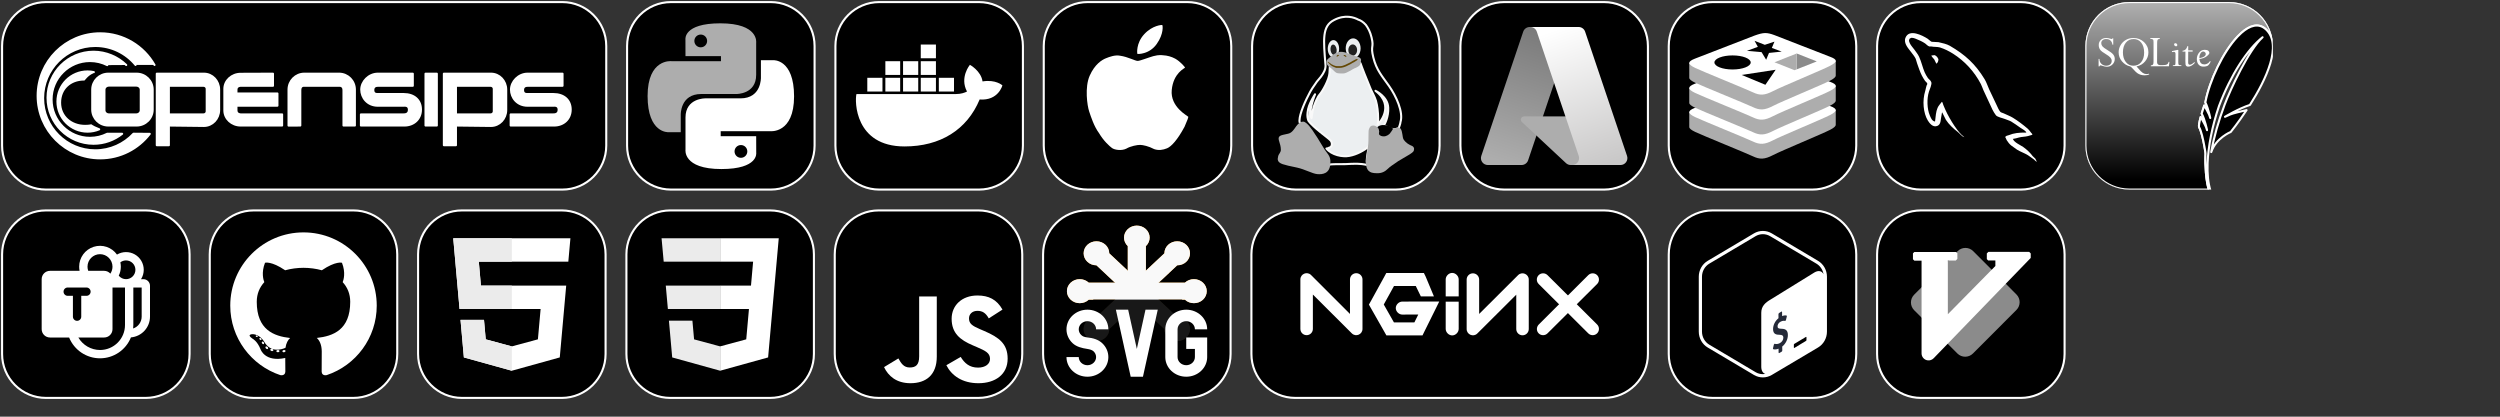 <?xml version="1.0" encoding="UTF-8" standalone="no"?>
<!DOCTYPE svg PUBLIC "-//W3C//DTD SVG 1.1//EN" "http://www.w3.org/Graphics/SVG/1.1/DTD/svg11.dtd">
<!-- Created with Vectornator (http://vectornator.io/) -->
<svg height="100%" stroke-miterlimit="10" style="fill-rule:nonzero;clip-rule:evenodd;stroke-linecap:round;stroke-linejoin:round;" version="1.1" viewBox="0 0 600 100" width="100%" xml:space="preserve" xmlns="http://www.w3.org/2000/svg" xmlns:vectornator="http://vectornator.io" xmlns:xlink="http://www.w3.org/1999/xlink">
<rect x="0" y="0" width="600" height="100" fill="#333333" stroke="none"/>
<defs>
<clipPath id="TextBounds">
<rect height="17.146" width="114.748" x="913.36" y="600.656"/>
</clipPath>
<linearGradient gradientTransform="matrix(0.176 0 0 0.176 350.5 0.5)" gradientUnits="userSpaceOnUse" id="LinearGradient" x1="59.389" x2="119.308" y1="218.95" y2="38.679">
<stop offset="0" stop-color="#adadad"/>
<stop offset="1" stop-color="#797979"/>
</linearGradient>
<linearGradient gradientTransform="matrix(1 0 0 1 350.5 0.5)" gradientUnits="userSpaceOnUse" id="LinearGradient_2" x1="34.76" x2="23.413" y1="38.985" y2="6.392">
<stop offset="0" stop-color="#c9c8c8"/>
<stop offset="1" stop-color="#ffffff"/>
</linearGradient>
<linearGradient gradientTransform="matrix(0.176 0 0 0.176 500.5 0.5)" gradientUnits="userSpaceOnUse" id="LinearGradient_3" x1="147.614" x2="147.614" y1="5.239" y2="241.763">
<stop offset="0" stop-color="#adadad"/>
<stop offset="1" stop-color="#000000"/>
</linearGradient>
<path d="M260.886 50.5L284.792 50.5C290.617 50.5 295.339 55.222 295.339 61.047L295.339 84.953C295.339 90.778 290.617 95.5 284.792 95.5L260.886 95.5C255.061 95.5 250.339 90.778 250.339 84.953L250.339 61.047C250.339 55.222 255.061 50.5 260.886 50.5Z" id="Fill"/>
</defs>
<clipPath id="ArtboardFrame">
<rect height="100" width="600" x="0" y="0"/>
</clipPath>
<g clip-path="url(#ArtboardFrame)" id="Layer-1" vectornator:layerName="Layer 1">
<g fill="#000000" opacity="1" stroke="none">
<path clip-path="url(#TextBounds)" d="M918.764 614.592C921.42 614.592 922.684 613.296 922.684 611.216C922.684 609.264 921.644 608.544 919.916 608.048L918.892 607.728C917.804 607.424 917.484 607.056 917.484 606.192C917.484 605.312 918.124 604.832 919.276 604.832C920.492 604.832 921.388 605.088 922.076 605.376L922.076 603.84C921.468 603.52 920.684 603.248 919.244 603.248C916.764 603.248 915.564 604.512 915.564 606.368C915.564 608.224 916.508 609.056 918.06 609.488L919.1 609.776C920.3 610.144 920.7 610.496 920.7 611.408C920.7 612.4 920.076 613.008 918.604 613.008C917.404 613.008 916.364 612.72 915.484 612.336L915.484 613.888C916.236 614.288 917.324 614.592 918.764 614.592Z"/>
<path clip-path="url(#TextBounds)" d="M929.052 614.576C930.364 614.576 931.372 614.304 932.124 613.904L932.124 612.384C931.468 612.656 930.668 612.976 929.42 612.976C927.116 612.976 926.236 611.552 926.236 609.04L926.236 608.48C926.236 605.872 927.5 604.848 929.404 604.848C930.412 604.848 931.164 605.024 932.012 605.36L932.012 603.824C931.34 603.456 930.476 603.248 929.26 603.248C926.412 603.248 924.108 604.736 924.108 608.688L924.108 609.088C924.108 612.784 925.996 614.576 929.052 614.576Z"/>
<path clip-path="url(#TextBounds)" d="M934.044 614.4L936.012 614.4L936.012 609.968L937.692 609.968L940.14 614.4L942.284 614.4L939.564 609.552L939.564 609.472C940.796 608.992 941.548 608.176 941.548 606.64C941.548 604.496 940.252 603.424 937.724 603.424L934.044 603.424L934.044 614.4ZM936.012 608.608L936.012 604.944L937.5 604.944C938.908 604.944 939.516 605.456 939.516 606.704C939.516 607.984 938.94 608.608 937.516 608.608L936.012 608.608Z"/>
<path clip-path="url(#TextBounds)" d="M948.316 614.576C951.292 614.576 953.34 612.64 953.34 609.088L953.34 608.736C953.34 605.072 951.34 603.248 948.412 603.248C945.42 603.248 943.388 605.2 943.388 608.736L943.388 609.088C943.388 612.72 945.356 614.576 948.316 614.576ZM948.38 613.056C946.284 613.056 945.484 611.552 945.484 609.072L945.484 608.512C945.484 606.288 946.412 604.784 948.316 604.784C950.444 604.8 951.244 606.288 951.244 608.752L951.244 609.296C951.244 611.536 950.3 613.056 948.38 613.056Z"/>
<path clip-path="url(#TextBounds)" d="M955.372 614.4L961.98 614.4L961.98 612.848L957.34 612.848L957.34 603.424L955.372 603.424L955.372 614.4Z"/>
<path clip-path="url(#TextBounds)" d="M963.804 614.4L970.412 614.4L970.412 612.848L965.772 612.848L965.772 603.424L963.804 603.424L963.804 614.4Z"/>
<path clip-path="url(#TextBounds)" d="M976.444 614.4L983.052 614.4L983.052 612.848L978.412 612.848L978.412 603.424L976.444 603.424L976.444 614.4Z"/>
<path clip-path="url(#TextBounds)" d="M984.876 614.4L991.82 614.4L991.82 612.848L986.844 612.848L986.844 609.52L990.636 609.52L990.636 607.984L986.844 607.984L986.844 604.976L991.724 604.976L991.724 603.424L984.876 603.424L984.876 614.4Z"/>
<path clip-path="url(#TextBounds)" d="M994.06 614.4L996.028 614.4L996.028 609.776L999.74 609.776L999.74 608.256L996.028 608.256L996.028 604.976L1000.8 604.976L1000.8 603.424L994.06 603.424L994.06 614.4Z"/>
<path clip-path="url(#TextBounds)" d="M1005.04 614.4L1007 614.4L1007 604.976L1010.12 604.976L1010.12 603.424L1001.88 603.424L1001.88 604.976L1005.04 604.976L1005.04 614.4Z"/>
</g>
<g opacity="1">
<path d="M361.047 0.5L384.953 0.5C390.778 0.5 395.5 5.222 395.5 11.047L395.5 34.953C395.5 40.778 390.778 45.5 384.953 45.5L361.047 45.5C355.222 45.5 350.5 40.778 350.5 34.953L350.5 11.047C350.5 5.222 355.222 0.5 361.047 0.5Z" fill="#000000" fill-rule="nonzero" opacity="1" stroke="#ffffff" stroke-linecap="butt" stroke-linejoin="miter" stroke-width="0.5"/>
<path d="M367.142 6.477L377.545 6.477L366.746 38.474C366.635 38.803 366.423 39.089 366.141 39.291C365.86 39.494 365.521 39.602 365.174 39.603L357.078 39.603C356.815 39.603 356.556 39.54 356.322 39.42C356.088 39.3 355.886 39.126 355.733 38.913C355.579 38.699 355.479 38.452 355.44 38.192C355.401 37.932 355.425 37.666 355.509 37.417L365.57 7.605C365.681 7.276 365.892 6.99 366.174 6.788C366.456 6.586 366.795 6.477 367.142 6.477L367.142 6.477Z" fill="url(#LinearGradient)" fill-rule="nonzero" opacity="1" stroke="none"/>
<path d="M382.259 27.939L365.762 27.939C365.609 27.938 365.459 27.985 365.332 28.071C365.205 28.157 365.108 28.279 365.051 28.422C364.995 28.565 364.983 28.721 365.017 28.871C365.051 29.02 365.129 29.156 365.241 29.261L375.842 39.155C376.15 39.443 376.556 39.603 376.978 39.603L386.32 39.603L382.259 27.939Z" fill="#adadad" fill-rule="nonzero" opacity="1" stroke="none"/>
<path d="M380.429 7.604C380.318 7.275 380.108 6.99 379.826 6.788C379.544 6.586 379.206 6.477 378.86 6.477L367.266 6.477C367.612 6.477 367.95 6.586 368.232 6.788C368.513 6.99 368.724 7.275 368.835 7.604L378.897 37.417C378.981 37.666 379.005 37.932 378.966 38.192C378.927 38.452 378.827 38.699 378.673 38.913C378.52 39.126 378.318 39.3 378.084 39.42C377.85 39.54 377.591 39.603 377.328 39.603L388.922 39.603C389.185 39.603 389.444 39.54 389.678 39.42C389.912 39.3 390.114 39.126 390.268 38.912C390.421 38.699 390.521 38.452 390.56 38.191C390.599 37.932 390.575 37.666 390.491 37.417L380.429 7.604Z" fill="url(#LinearGradient_2)" fill-rule="nonzero" opacity="1" stroke="none"/>
</g>
<g opacity="1">
<path d="M411.047 50.5L434.953 50.5C440.778 50.5 445.5 55.222 445.5 61.047L445.5 84.953C445.5 90.778 440.778 95.5 434.953 95.5L411.047 95.5C405.222 95.5 400.5 90.778 400.5 84.953L400.5 61.047C400.5 55.222 405.222 50.5 411.047 50.5Z" fill="#000000" fill-rule="nonzero" opacity="1" stroke="#ffffff" stroke-linecap="butt" stroke-linejoin="miter" stroke-width="0.5"/>
<path d="M436.328 62.6L425.229 56.012C423.904 55.225 422.271 55.225 420.947 56.012L409.848 62.6C408.523 63.386 407.707 64.839 407.707 66.412L407.707 79.589C407.707 81.161 408.523 82.615 409.848 83.401L420.947 89.988C421.609 90.382 422.348 90.578 423.088 90.578C423.827 90.578 424.566 90.382 425.228 89.988L436.327 83.401C437.652 82.615 438.469 81.161 438.469 79.589L438.469 66.412C438.469 64.839 437.652 63.386 436.328 62.6Z" fill="#000000" fill-rule="evenodd" opacity="1" stroke="none"/>
<path d="M421.335 89.314L410.236 82.727C409.15 82.082 408.476 80.88 408.476 79.589L408.476 66.412C408.476 65.121 409.15 63.919 410.236 63.275L421.335 56.686C421.867 56.37 422.473 56.203 423.088 56.203C423.702 56.203 424.308 56.37 424.841 56.686L435.94 63.275C436.854 63.818 437.471 64.758 437.645 65.812C437.277 65.027 436.447 64.813 435.479 65.378L424.979 71.864C423.67 72.629 422.705 73.488 422.704 75.067L422.704 88.005C422.703 88.95 423.085 89.563 423.671 89.74C423.478 89.774 423.284 89.797 423.088 89.797C422.473 89.797 421.867 89.63 421.335 89.314ZM436.328 62.6L425.229 56.012C424.566 55.618 423.827 55.422 423.088 55.422C422.348 55.422 421.609 55.618 420.947 56.012L409.848 62.6C408.523 63.386 407.707 64.84 407.707 66.412L407.707 79.589C407.707 81.161 408.523 82.615 409.848 83.401L420.947 89.989C421.61 90.382 422.348 90.578 423.088 90.578C423.827 90.578 424.566 90.382 425.228 89.989L436.328 83.401C437.652 82.615 438.469 81.161 438.469 79.589L438.469 66.412C438.469 64.84 437.652 63.386 436.328 62.6Z" fill="#ffffff" fill-rule="evenodd" opacity="1" stroke="none"/>
<path d="M433.418 80.862L430.654 82.517C430.581 82.559 430.527 82.607 430.527 82.695L430.527 83.419C430.527 83.507 430.586 83.544 430.659 83.501L433.466 81.795C433.539 81.752 433.55 81.671 433.551 81.582L433.551 80.945C433.551 80.857 433.491 80.82 433.418 80.862Z" fill="#000000" fill-rule="evenodd" opacity="1" stroke="none"/>
<path d="M427.533 74.775C427.623 74.73 427.696 74.785 427.697 74.903L427.707 75.859C428.107 75.699 428.455 75.657 428.77 75.73C428.838 75.748 428.868 75.841 428.84 75.951L428.63 76.799C428.614 76.862 428.578 76.927 428.534 76.967C428.516 76.985 428.497 76.999 428.479 77.008C428.45 77.023 428.423 77.028 428.396 77.022C428.252 76.99 427.91 76.915 427.372 77.187C426.808 77.473 426.611 77.963 426.614 78.327C426.619 78.762 426.842 78.893 427.612 78.906C428.637 78.924 429.08 79.371 429.091 80.404C429.102 81.419 428.56 82.508 427.732 83.175L427.75 84.122C427.751 84.236 427.677 84.366 427.588 84.412L427.027 84.734C426.937 84.78 426.864 84.724 426.862 84.61L426.853 83.679C426.373 83.879 425.886 83.927 425.575 83.802C425.517 83.779 425.492 83.693 425.515 83.594L425.718 82.739C425.734 82.671 425.77 82.603 425.818 82.561C425.836 82.544 425.853 82.531 425.871 82.522C425.903 82.506 425.935 82.502 425.961 82.512C426.296 82.625 426.725 82.573 427.136 82.364C427.66 82.099 428.01 81.566 428.004 81.035C427.999 80.554 427.739 80.355 427.106 80.35C426.299 80.352 425.548 80.193 425.535 79.006C425.525 78.029 426.033 77.013 426.838 76.37L426.828 75.415C426.826 75.297 426.898 75.168 426.99 75.121L427.533 74.775Z" fill="#242938" fill-rule="evenodd" opacity="1" stroke="none"/>
</g>
<g opacity="1">
<path d="M160.886 50.5L184.792 50.5C190.617 50.5 195.339 55.222 195.339 61.047L195.339 84.953C195.339 90.778 190.617 95.5 184.792 95.5L160.886 95.5C155.061 95.5 150.339 90.778 150.339 84.953L150.339 61.047C150.339 55.222 155.061 50.5 160.886 50.5Z" fill="#000000" fill-rule="nonzero" opacity="1" stroke="#ffffff" stroke-linecap="butt" stroke-linejoin="miter" stroke-width="0.5"/>
<path d="M159.787 68.544L160.291 74.159L172.856 74.159L172.856 68.544L159.787 68.544Z" fill="#ebebeb" fill-rule="nonzero" opacity="1" stroke="none"/>
<path d="M172.855 57.18L172.836 57.18L158.776 57.18L159.287 62.794L172.855 62.794L172.855 57.18Z" fill="#ebebeb" fill-rule="nonzero" opacity="1" stroke="none"/>
<path d="M172.855 88.968L172.855 83.126L172.831 83.133L166.578 81.445L166.178 76.966L163.139 76.966L160.542 76.966L161.328 85.782L172.83 88.975L172.855 88.968Z" fill="#ebebeb" fill-rule="nonzero" opacity="1" stroke="none"/>
<path d="M179.75 74.159L179.098 81.441L172.836 83.131L172.836 88.972L184.347 85.782L184.431 84.834L185.751 70.052L185.887 68.544L186.901 57.18L172.836 57.18L172.836 62.794L180.748 62.794L180.237 68.544L172.836 68.544L172.836 74.159L179.75 74.159Z" fill="#ffffff" fill-rule="nonzero" opacity="1" stroke="none"/>
</g>
<g opacity="1">
<path d="M211.047 0.5L234.953 0.5C240.778 0.5 245.5 5.222 245.5 11.047L245.5 34.953C245.5 40.778 240.778 45.5 234.953 45.5L211.047 45.5C205.222 45.5 200.5 40.778 200.5 34.953L200.5 11.047C200.5 5.222 205.222 0.5 211.047 0.5Z" fill="#000000" fill-rule="nonzero" opacity="1" stroke="#ffffff" stroke-linecap="butt" stroke-linejoin="miter" stroke-width="0.5"/>
<path d="M225.318 21.967L228.96 21.967L228.96 18.672L225.318 18.672L225.318 21.967ZM220.983 21.967L224.624 21.967L224.624 18.672L220.983 18.672L220.983 21.967ZM216.734 21.967L220.376 21.967L220.376 18.672L216.734 18.672L216.734 21.967ZM212.486 21.967L216.041 21.967L216.041 18.672L212.486 18.672L212.486 21.967ZM208.151 21.967L211.792 21.967L211.792 18.672L208.151 18.672L208.151 21.967ZM212.486 17.979L216.041 17.979L216.041 14.684L212.486 14.684L212.486 17.979ZM216.734 17.979L220.376 17.979L220.376 14.684L216.734 14.684L216.734 17.979ZM220.983 17.979L224.624 17.979L224.624 14.684L220.983 14.684L220.983 17.979ZM220.983 13.99L224.624 13.99L224.624 10.695L220.983 10.695L220.983 13.99ZM240.578 20.493C240.578 20.493 239.017 19.019 235.809 19.539C235.463 17.025 232.775 15.551 232.775 15.551C232.775 15.551 230.26 18.585 232.081 21.967C231.561 22.227 230.694 22.574 229.393 22.574L205.549 22.574C205.116 24.221 205.116 35.146 217.081 35.146C225.665 35.146 232.081 31.158 235.116 23.874C239.624 24.221 240.578 20.493 240.578 20.493Z" fill="#ffffff" fill-rule="nonzero" opacity="1" stroke="none"/>
</g>
<g opacity="1">
<path d="M60.886 50.5L84.792 50.5C90.617 50.5 95.339 55.222 95.339 61.047L95.339 84.953C95.339 90.778 90.617 95.5 84.792 95.5L60.886 95.5C55.061 95.5 50.339 90.778 50.339 84.953L50.339 61.047C50.339 55.222 55.061 50.5 60.886 50.5Z" fill="#000000" fill-rule="nonzero" opacity="1" stroke="#ffffff" stroke-linecap="butt" stroke-linejoin="miter" stroke-width="0.5"/>
<path d="M72.839 55.773C63.132 55.773 55.261 63.643 55.261 73.352C55.261 81.118 60.297 87.707 67.282 90.032C68.16 90.194 68.483 89.65 68.483 89.186C68.483 88.767 68.466 87.382 68.459 85.913C63.569 86.977 62.537 83.839 62.537 83.839C61.737 81.808 60.585 81.267 60.585 81.267C58.99 80.176 60.705 80.199 60.705 80.199C62.47 80.323 63.4 82.01 63.4 82.01C64.968 84.698 67.512 83.921 68.515 83.472C68.673 82.335 69.128 81.56 69.631 81.121C65.727 80.676 61.622 79.169 61.622 72.434C61.622 70.514 62.309 68.946 63.434 67.715C63.251 67.273 62.649 65.485 63.604 63.063C63.604 63.063 65.08 62.591 68.439 64.865C69.841 64.476 71.345 64.281 72.839 64.274C74.333 64.281 75.838 64.476 77.242 64.865C80.597 62.591 82.072 63.063 82.072 63.063C83.028 65.485 82.427 67.273 82.244 67.715C83.371 68.946 84.053 70.514 84.053 72.434C84.053 79.185 79.941 80.672 76.026 81.107C76.657 81.653 77.219 82.722 77.219 84.362C77.219 86.714 77.198 88.607 77.198 89.186C77.198 89.654 77.515 90.202 78.406 90.029C85.386 87.702 90.417 81.116 90.417 73.352C90.417 63.643 82.547 55.773 72.839 55.773ZM61.844 80.814C61.806 80.901 61.668 80.928 61.543 80.868C61.416 80.81 61.344 80.691 61.385 80.604C61.423 80.514 61.561 80.489 61.688 80.549C61.816 80.606 61.889 80.727 61.844 80.814ZM62.709 81.585C62.625 81.663 62.461 81.627 62.35 81.504C62.235 81.382 62.214 81.218 62.298 81.139C62.385 81.061 62.544 81.098 62.659 81.22C62.774 81.344 62.797 81.507 62.709 81.585ZM63.302 82.573C63.194 82.648 63.018 82.577 62.909 82.421C62.802 82.265 62.802 82.077 62.912 82.002C63.021 81.927 63.194 81.995 63.305 82.15C63.412 82.309 63.412 82.496 63.302 82.573ZM64.305 83.716C64.209 83.822 64.004 83.794 63.853 83.649C63.7 83.507 63.657 83.306 63.754 83.2C63.851 83.093 64.058 83.123 64.209 83.267C64.362 83.408 64.408 83.611 64.305 83.716ZM65.602 84.102C65.559 84.24 65.362 84.302 65.163 84.244C64.964 84.183 64.834 84.022 64.874 83.883C64.915 83.745 65.114 83.679 65.314 83.742C65.513 83.802 65.643 83.962 65.602 84.102ZM67.077 84.266C67.082 84.41 66.913 84.531 66.704 84.533C66.494 84.538 66.324 84.421 66.322 84.278C66.322 84.132 66.487 84.013 66.697 84.009C66.906 84.005 67.077 84.121 67.077 84.266ZM68.527 84.21C68.552 84.351 68.407 84.497 68.199 84.535C67.995 84.573 67.806 84.485 67.78 84.345C67.755 84.2 67.903 84.055 68.106 84.017C68.314 83.981 68.5 84.066 68.527 84.21Z" fill="#ffffff" fill-rule="nonzero" opacity="1" stroke="none"/>
</g>
<g opacity="1">
<path d="M210.886 50.5L234.792 50.5C240.617 50.5 245.339 55.222 245.339 61.047L245.339 84.953C245.339 90.778 240.617 95.5 234.792 95.5L210.886 95.5C205.061 95.5 200.339 90.778 200.339 84.953L200.339 61.047C200.339 55.222 205.061 50.5 210.886 50.5Z" fill="#000000" fill-rule="nonzero" opacity="1" stroke="#ffffff" stroke-linecap="butt" stroke-linejoin="miter" stroke-width="0.5"/>
<path d="M212.171 88.105L215.615 86.021C216.279 87.199 216.883 88.196 218.333 88.196C219.722 88.196 220.599 87.652 220.599 85.538L220.599 71.159L224.828 71.159L224.828 85.598C224.828 89.978 222.26 91.971 218.514 91.971C215.131 91.971 213.168 90.219 212.171 88.105" fill="#ffffff" fill-rule="nonzero" opacity="1" stroke="none"/>
<path d="M227.124 87.652L230.568 85.659C231.474 87.139 232.652 88.226 234.736 88.226C236.489 88.226 237.606 87.35 237.606 86.142C237.606 84.692 236.458 84.178 234.525 83.333L233.468 82.879C230.417 81.581 228.393 79.95 228.393 76.506C228.393 73.334 230.81 70.918 234.585 70.918C237.274 70.918 239.207 71.854 240.597 74.301L237.304 76.415C236.579 75.116 235.794 74.603 234.585 74.603C233.347 74.603 232.562 75.388 232.562 76.415C232.562 77.684 233.347 78.198 235.159 78.983L236.216 79.436C239.811 80.977 241.835 82.547 241.835 86.081C241.835 89.888 238.844 91.972 234.827 91.972C230.9 91.972 228.363 90.099 227.124 87.652" fill="#ffffff" fill-rule="nonzero" opacity="1" stroke="none"/>
</g>
<g opacity="1">
<path d="M110.886 50.5L134.792 50.5C140.617 50.5 145.339 55.222 145.339 61.047L145.339 84.953C145.339 90.778 140.617 95.5 134.792 95.5L110.886 95.5C105.061 95.5 100.339 90.778 100.339 84.953L100.339 61.047C100.339 55.222 105.061 50.5 110.886 50.5Z" fill="#000000" fill-rule="nonzero" opacity="1" stroke="#ffffff" stroke-linecap="butt" stroke-linejoin="miter" stroke-width="0.5"/>
<path d="M108.776 57.18L110.29 74.159L129.75 74.159L129.097 81.442L122.832 83.136L116.577 81.444L116.159 76.768L110.523 76.768L111.329 85.782L122.83 88.976L134.346 85.782L135.889 68.545L115.425 68.545L114.911 62.795L136.381 62.795L136.398 62.795L136.901 57.18L108.776 57.18Z" fill="#ffffff" fill-rule="nonzero" opacity="1" stroke="none"/>
<path d="M122.839 57.18L108.776 57.18L110.29 74.159L122.839 74.159L122.839 68.545L115.425 68.545L114.911 62.795L122.839 62.795L122.839 57.18Z" fill="#ebebeb" fill-rule="nonzero" opacity="1" stroke="none"/>
<path d="M122.839 83.133L122.832 83.136L116.577 81.444L116.159 76.768L110.523 76.768L111.329 85.782L122.83 88.976L122.839 88.974L122.839 83.133Z" fill="#ebebeb" fill-rule="nonzero" opacity="1" stroke="none"/>
</g>
<g opacity="1">
<path d="M311.047 0.5L334.953 0.5C340.778 0.5 345.5 5.222 345.5 11.047L345.5 34.953C345.5 40.778 340.778 45.5 334.953 45.5L311.047 45.5C305.222 45.5 300.5 40.778 300.5 34.953L300.5 11.047C300.5 5.222 305.222 0.5 311.047 0.5Z" fill="#000000" fill-rule="nonzero" opacity="1" stroke="#ffffff" stroke-linecap="butt" stroke-linejoin="miter" stroke-width="0.5"/>
<path d="M315.608 35.643L319.92 38.037L326.441 38.037L332.541 33.457L335.276 26.275L328.965 18.677L327.177 14.409L318.448 14.721L318.553 17.115L316.87 20.238L314.241 25.338L313.715 29.606L315.608 35.643Z" fill="#eceff1" fill-rule="nonzero" opacity="1" stroke="none"/>
<path d="M333.382 20.654C331.7 18.26 330.332 16.803 329.596 13.784C328.86 10.766 329.807 11.599 329.176 8.996C328.86 7.643 328.334 6.706 327.808 5.978C327.177 5.249 326.441 4.833 326.02 4.729C325.074 4.208 322.865 3.375 320.131 4.833C317.291 6.29 317.607 9.413 318.132 15.762C318.132 16.178 318.027 16.699 317.817 17.115C317.396 18.052 316.66 18.885 316.029 19.614C315.293 20.654 314.557 21.695 314.031 22.84C312.769 25.234 311.612 28.253 311.927 29.398C312.453 29.294 319.079 39.286 319.079 39.495C319.5 39.391 321.288 39.391 322.865 39.391C325.074 39.286 326.336 39.182 328.124 39.599C328.124 39.286 328.019 38.974 328.019 38.662C328.019 38.037 328.124 37.517 328.229 36.788C328.334 36.268 328.439 35.748 328.544 35.123C327.493 36.06 325.6 37.101 323.812 37.413C322.234 37.725 319.605 37.205 318.343 35.643C318.448 35.643 318.658 35.643 318.763 35.539C319.079 35.435 319.395 35.331 319.5 35.123C319.815 34.602 319.605 34.082 319.395 33.77C319.184 33.457 317.607 32.312 316.87 31.688C316.134 31.063 315.713 30.751 315.293 30.335C315.293 30.335 314.662 29.71 314.451 29.502C314.241 29.294 314.136 29.086 314.031 28.982C313.82 28.461 313.715 27.837 313.82 27.004C313.926 25.859 314.346 24.922 314.872 23.881C315.082 23.465 315.608 22.632 315.608 22.632C315.608 22.632 313.82 27.004 314.767 28.357C314.767 28.357 314.872 27.004 315.293 25.651C315.608 24.714 316.134 23.361 316.765 22.632C317.396 21.904 318.974 19.197 319.079 17.532C319.079 16.803 319.184 16.074 319.184 15.554C318.763 15.138 326.126 14.097 326.546 15.242C326.651 15.658 328.124 19.405 328.965 21.383C329.386 22.32 329.912 23.153 330.227 24.193C330.543 25.338 330.753 26.9 330.753 28.461C330.753 28.773 330.753 29.294 330.648 29.814C330.858 29.814 334.96 25.442 330.122 21.799C330.122 21.799 333.067 23.153 333.172 25.859C333.277 28.045 332.331 29.814 332.12 30.127C332.226 30.127 334.329 31.063 334.434 31.063C334.855 31.063 335.696 30.751 335.696 30.751C335.801 30.439 336.117 29.606 336.117 29.294C336.853 26.9 335.065 23.049 333.382 20.654L333.382 20.654Z" fill="#000000" fill-rule="nonzero" opacity="1" stroke="#f9f9f9" stroke-linecap="butt" stroke-linejoin="miter" stroke-width="0.5"/>
<path d="M320.025 13.784C320.781 13.784 321.393 12.852 321.393 11.703C321.393 10.553 320.781 9.621 320.025 9.621C319.27 9.621 318.658 10.553 318.658 11.703C318.658 12.852 319.27 13.784 320.025 13.784Z" fill="#eceff1" fill-rule="nonzero" opacity="1" stroke="none"/>
<path d="M324.758 13.993C325.746 13.993 326.546 12.921 326.546 11.599C326.546 10.276 325.746 9.205 324.758 9.205C323.771 9.205 322.97 10.276 322.97 11.599C322.97 12.921 323.771 13.993 324.758 13.993Z" fill="#eceff1" fill-rule="nonzero" opacity="1" stroke="none"/>
<path d="M320.789 11.845C320.702 11.161 320.304 10.647 319.901 10.697C319.497 10.748 319.241 11.344 319.329 12.028C319.416 12.712 319.814 13.226 320.217 13.176C320.621 13.125 320.877 12.53 320.789 11.845Z" fill="#212121" fill-rule="nonzero" opacity="1" stroke="none"/>
<path d="M324.653 13.368C325.234 13.368 325.705 12.762 325.705 12.015C325.705 11.268 325.234 10.662 324.653 10.662C324.072 10.662 323.601 11.268 323.601 12.015C323.601 12.762 324.072 13.368 324.653 13.368Z" fill="#212121" fill-rule="nonzero" opacity="1" stroke="none"/>
<path d="M338.641 34.915C338.22 34.706 337.484 34.394 336.853 33.457C336.538 32.937 336.643 31.48 336.117 30.855C335.801 30.439 335.381 30.647 335.276 30.647C334.329 30.855 332.12 32.312 330.648 30.647C330.437 30.439 330.122 30.127 329.596 30.127C329.07 30.127 328.86 30.335 328.65 30.751C328.439 31.168 328.439 31.48 328.439 32.521C328.439 33.353 328.439 34.29 328.334 35.019C328.124 36.788 327.808 37.829 327.808 38.87C327.808 40.015 328.124 40.744 328.544 41.056C328.86 41.368 329.386 41.576 330.543 41.576C331.7 41.576 332.436 41.16 333.172 40.431C333.698 39.911 334.119 39.703 335.591 38.662C336.748 37.933 338.536 36.996 338.851 36.684C339.062 36.476 339.377 36.372 339.377 35.747C339.377 35.227 338.957 35.019 338.641 34.915L338.641 34.915Z" fill="#adadad" fill-rule="nonzero" opacity="1" stroke="none"/>
<path d="M317.501 35.227C316.45 33.562 316.344 33.249 315.608 32.208C314.977 31.168 313.61 29.19 312.769 29.19C312.138 29.19 311.822 29.502 311.401 29.918C310.981 30.335 310.56 31.272 309.824 31.792C309.193 32.312 307.405 32.208 306.984 32.833C306.563 33.457 307.405 34.394 307.405 35.956C307.405 36.58 306.879 36.996 306.774 37.413C306.669 37.933 306.563 38.245 306.774 38.662C307.194 39.286 307.72 39.495 311.296 40.223C313.189 40.64 314.977 41.68 316.134 41.785C317.291 41.889 319.289 41.785 319.289 38.974C319.395 37.309 318.448 36.892 317.501 35.227Z" fill="#adadad" fill-rule="nonzero" opacity="1" stroke="none"/>
<path d="M319.5 16.387C318.869 15.97 318.343 15.554 318.343 14.929C318.343 14.305 318.763 14.097 319.395 13.576C319.5 13.472 320.656 12.431 321.813 12.431C322.97 12.431 324.338 13.16 324.863 13.368C325.81 13.576 326.756 13.784 326.651 14.513C326.546 15.554 326.441 15.762 325.389 16.283C324.653 16.491 323.286 17.636 322.339 17.636C321.919 17.636 321.288 17.636 320.867 17.532C320.551 17.428 320.025 16.907 319.5 16.387L319.5 16.387Z" fill="#adadad" fill-rule="nonzero" opacity="1" stroke="none"/>
<path d="M319.289 15.554C319.5 15.762 319.815 15.97 320.131 16.074C320.341 16.178 320.656 16.283 320.656 16.283C321.077 16.283 321.393 16.283 321.603 16.283C322.129 16.283 322.865 16.074 323.601 15.658C324.338 15.346 324.443 15.138 324.969 14.929C325.495 14.617 326.02 14.305 325.81 14.201C325.6 14.097 325.389 14.201 324.653 14.617C324.022 15.034 323.496 15.242 322.865 15.554C322.55 15.658 322.129 15.866 321.813 15.866C321.498 15.866 321.182 15.866 320.867 15.866C320.551 15.866 320.341 15.762 320.025 15.658C319.815 15.554 319.71 15.45 319.605 15.45C319.395 15.346 318.974 14.929 318.763 14.825C318.763 14.825 318.553 14.825 318.658 14.929C318.974 15.242 319.079 15.346 319.289 15.554Z" fill="#634703" fill-rule="nonzero" opacity="1" stroke="none"/>
<path d="M322.445 13.264C322.55 13.472 322.76 13.472 322.865 13.576C322.97 13.68 323.075 13.68 323.075 13.68C323.181 13.576 323.075 13.368 322.97 13.368C322.97 13.16 322.445 13.16 322.445 13.264L322.445 13.264Z" fill="#634703" fill-rule="nonzero" opacity="1" stroke="none"/>
<path d="M320.762 13.472C320.762 13.576 320.972 13.68 320.972 13.576C321.077 13.472 321.182 13.368 321.288 13.368C321.498 13.264 321.393 13.16 321.077 13.16C320.867 13.264 320.867 13.368 320.762 13.472L320.762 13.472Z" fill="#634703" fill-rule="nonzero" opacity="1" stroke="none"/>
<path d="M330.963 31.896C330.963 32 330.963 32.104 330.963 32.208C331.174 32.625 331.7 32.729 332.12 32.729C332.751 32.729 333.382 32.312 333.698 31.896C333.698 31.792 333.803 31.688 333.908 31.584C334.119 31.272 334.224 31.063 334.329 30.959C334.329 30.959 334.224 30.855 334.224 30.751C334.119 30.543 333.803 30.335 333.382 30.231C333.067 30.127 332.541 30.023 332.331 30.023C331.384 29.918 330.858 30.231 330.543 30.543C330.543 30.543 330.648 30.543 330.648 30.647C330.858 30.855 330.963 31.063 330.963 31.376C331.069 31.584 330.963 31.688 330.963 31.896L330.963 31.896Z" fill="#000000" fill-rule="nonzero" opacity="1" stroke="none"/>
</g>
<g opacity="1"/>
<g opacity="1">
<path d="M461.047 0.5L484.953 0.5C490.778 0.5 495.5 5.222 495.5 11.047L495.5 34.953C495.5 40.778 490.778 45.5 484.953 45.5L461.047 45.5C455.222 45.5 450.5 40.778 450.5 34.953L450.5 11.047C450.5 5.222 455.222 0.5 461.047 0.5Z" fill="#000000" fill-rule="nonzero" opacity="1" stroke="#ffffff" stroke-linecap="butt" stroke-linejoin="miter" stroke-width="0.5"/>
<g opacity="1">
<clipPath id="ClipPath">
<path d="M457.18 7.18L488.82 7.18L488.82 7.18L488.82 38.82L488.82 38.82L457.18 38.82L457.18 38.82L457.18 7.18L457.18 7.18Z"/>
</clipPath>
<g clip-path="url(#ClipPath)">
<path d="M486.324 31.826C484.603 31.778 483.268 31.954 482.15 32.425C481.827 32.555 481.31 32.555 481.268 32.96C481.44 33.13 481.461 33.409 481.612 33.645C481.87 34.073 482.322 34.649 482.731 34.948L484.108 35.932C484.947 36.445 485.894 36.745 486.711 37.258C487.185 37.558 487.658 37.943 488.132 38.264C488.373 38.435 488.519 38.713 488.82 38.82L488.82 38.755C488.67 38.563 488.626 38.285 488.476 38.071L487.83 37.451C487.207 36.617 486.431 35.889 485.592 35.291C484.904 34.82 483.398 34.179 483.118 33.388L483.076 33.34C483.548 33.292 484.108 33.126 484.56 32.998C485.292 32.806 485.959 32.848 486.711 32.656L487.745 32.356L487.745 32.164C487.357 31.78 487.078 31.266 486.669 30.903C485.572 29.962 484.366 29.042 483.118 28.272C482.451 27.845 481.59 27.566 480.88 27.203C480.621 27.075 480.191 27.011 480.041 26.797C479.653 26.327 479.438 25.706 479.158 25.15L477.394 21.429C477.007 20.595 476.769 19.761 476.297 18.991C474.08 15.356 471.67 13.153 467.968 10.993C467.172 10.544 466.226 10.351 465.219 10.116L463.605 10.03C463.26 9.88 462.917 9.474 462.615 9.281C461.389 8.511 458.225 6.843 457.321 9.041C456.74 10.431 458.182 11.8 458.671 12.506C459.038 12.997 459.51 13.553 459.77 14.11C459.914 14.473 459.962 14.858 460.113 15.243C460.457 16.184 460.78 17.232 461.232 18.109C461.473 18.558 461.727 19.03 462.028 19.436C462.2 19.675 462.502 19.778 462.566 20.163C462.264 20.591 462.244 21.232 462.072 21.767C461.296 24.184 461.598 27.178 462.695 28.957C463.04 29.491 463.853 30.668 464.955 30.218C465.924 29.834 465.708 28.615 465.987 27.545C466.053 27.289 466.009 27.118 466.138 26.946L466.138 26.994L467.021 28.769C467.688 29.817 468.85 30.908 469.818 31.635C470.334 32.02 470.743 32.684 471.388 32.919L471.388 32.854L471.346 32.854C471.217 32.662 471.023 32.576 470.851 32.426C470.463 32.041 470.033 31.571 469.732 31.143C468.828 29.946 468.032 28.619 467.322 27.251C466.977 26.588 466.676 25.861 466.397 25.198C466.267 24.941 466.267 24.556 466.052 24.428C465.729 24.898 465.256 25.305 465.018 25.883C464.609 26.802 464.567 27.935 464.417 29.112C464.33 29.133 464.368 29.112 464.33 29.16C463.642 28.989 463.405 28.282 463.147 27.684C462.501 26.166 462.393 23.728 462.953 21.974C463.103 21.525 463.75 20.113 463.491 19.686C463.361 19.279 462.932 19.045 462.695 18.723C462.415 18.317 462.114 17.804 461.921 17.355C461.405 16.157 461.146 14.831 460.587 13.633C460.328 13.078 459.876 12.5 459.51 11.987C459.101 11.409 458.65 11.003 458.327 10.319C458.219 10.079 458.069 9.699 458.241 9.442C458.284 9.271 458.37 9.202 458.542 9.164C458.821 8.924 459.618 9.228 459.898 9.356C460.694 9.677 461.361 9.976 462.028 10.425C462.329 10.638 462.652 11.045 463.04 11.152L463.492 11.152C464.181 11.302 464.955 11.2 465.6 11.392C466.74 11.756 467.773 12.29 468.699 12.868C471.518 14.643 473.842 17.167 475.413 20.182C475.671 20.674 475.778 21.123 476.016 21.637C476.468 22.685 477.028 23.754 477.478 24.781C477.931 25.786 478.361 26.813 479.006 27.647C479.33 28.096 480.62 28.331 481.201 28.567C481.632 28.758 482.298 28.931 482.686 29.166C483.418 29.615 484.149 30.128 484.837 30.62C485.181 30.876 486.258 31.411 486.322 31.838L486.324 31.826ZM464.379 13.242C464.082 13.239 463.786 13.275 463.498 13.349L463.498 13.397L463.54 13.397C463.712 13.739 464.014 13.974 464.229 14.274L464.724 15.301L464.767 15.253C465.068 15.039 465.219 14.697 465.219 14.184C465.09 14.034 465.069 13.884 464.961 13.735C464.832 13.521 464.552 13.414 464.379 13.243L464.379 13.242Z" fill="#ffffff" fill-rule="evenodd" opacity="1" stroke="none"/>
</g>
</g>
</g>
<path d="M321.711 50.5L310.886 50.5C305.061 50.5 300.339 55.222 300.339 61.047L300.339 84.953C300.339 90.778 305.061 95.5 310.886 95.5L322.474 95.5L372.635 95.5L384.953 95.5C390.778 95.5 395.5 90.778 395.5 84.953L395.5 61.047C395.5 55.222 390.778 50.5 384.953 50.5L371.872 50.5L321.711 50.5Z" fill="#000000" fill-rule="nonzero" opacity="1" stroke="#ffffff" stroke-linecap="butt" stroke-linejoin="miter" stroke-width="0.5"/>
<g opacity="1">
<path d="M411.047 0.5L434.953 0.5C440.778 0.5 445.5 5.222 445.5 11.047L445.5 34.953C445.5 40.778 440.778 45.5 434.953 45.5L411.047 45.5C405.222 45.5 400.5 40.778 400.5 34.953L400.5 11.047C400.5 5.222 405.222 0.5 411.047 0.5Z" fill="#000000" fill-rule="nonzero" opacity="1" stroke="#ffffff" stroke-linecap="butt" stroke-linejoin="miter" stroke-width="0.5"/>
<clipPath id="ClipPath_2">
<path d="M405.422 5.422L440.578 5.422L440.578 5.422L440.578 40.578L440.578 40.578L405.422 40.578L405.422 40.578L405.422 5.422L405.422 5.422Z"/>
</clipPath>
<g clip-path="url(#ClipPath_2)">
<path d="M439.2 31.168C437.324 32.147 427.606 36.142 425.537 37.221C423.468 38.299 422.319 38.289 420.684 37.508C419.049 36.727 408.708 32.55 406.844 31.659C405.912 31.213 405.424 30.838 405.424 30.484L405.424 26.93C405.424 26.93 418.888 23.999 421.063 23.219C423.237 22.439 423.989 22.411 425.84 23.089C427.691 23.766 438.751 25.762 440.579 26.432L440.579 29.936C440.579 30.288 440.157 30.682 439.202 31.17L439.2 31.168Z" fill="#adadad" fill-rule="nonzero" opacity="1" stroke="none"/>
<path d="M439.2 27.614C437.324 28.592 427.606 32.588 425.537 33.666C423.468 34.744 422.319 34.734 420.684 33.953C419.049 33.172 408.708 28.995 406.844 28.104C404.98 27.213 404.943 26.601 406.772 25.884L421.062 20.351C423.235 19.572 423.988 19.543 425.839 20.221C427.69 20.898 437.349 24.743 439.176 25.423C441.003 26.104 441.075 26.644 439.198 27.623L439.2 27.614Z" fill="#ffffff" fill-rule="nonzero" opacity="1" stroke="none"/>
<path d="M439.2 25.373C437.324 26.352 427.606 30.347 425.537 31.425C423.468 32.504 422.319 32.493 420.684 31.712C419.049 30.931 408.708 26.754 406.844 25.863C405.912 25.418 405.424 25.043 405.424 24.689L405.424 21.135C405.424 21.135 418.888 18.204 421.063 17.424C423.237 16.644 423.989 16.616 425.84 17.294C427.691 17.971 438.751 19.966 440.579 20.637L440.579 24.141C440.579 24.492 440.157 24.887 439.202 25.375L439.2 25.373Z" fill="#adadad" fill-rule="nonzero" opacity="1" stroke="none"/>
<path d="M439.2 21.819C437.324 22.798 427.606 26.793 425.537 27.872C423.468 28.95 422.319 28.94 420.684 28.159C419.049 27.378 408.708 23.201 406.844 22.309C404.98 21.419 404.943 20.806 406.772 20.089L421.062 14.558C423.235 13.778 423.988 13.75 425.839 14.428C427.69 15.105 437.349 18.951 439.178 19.619C441.007 20.287 441.076 20.84 439.2 21.818L439.2 21.819Z" fill="#ffffff" fill-rule="nonzero" opacity="1" stroke="none"/>
<path d="M439.2 19.363C437.324 20.342 427.606 24.337 425.537 25.417C423.468 26.496 422.319 26.485 420.684 25.704C419.049 24.923 408.708 20.746 406.844 19.855C405.912 19.409 405.424 19.035 405.424 18.68L405.424 15.125C405.424 15.125 418.888 12.194 421.063 11.414C423.237 10.633 423.989 10.605 425.84 11.283C427.691 11.961 438.751 13.956 440.579 14.626L440.579 18.131C440.579 18.482 440.157 18.876 439.202 19.364L439.2 19.363Z" fill="#adadad" fill-rule="nonzero" opacity="1" stroke="none"/>
<path d="M439.2 15.809C437.324 16.787 427.606 20.783 425.537 21.861C423.468 22.939 422.319 22.929 420.684 22.148C419.049 21.367 408.708 17.19 406.844 16.299C404.98 15.408 404.943 14.796 406.772 14.079L421.062 8.548C423.235 7.768 423.988 7.74 425.839 8.417C427.69 9.095 437.349 12.94 439.178 13.608C441.007 14.277 441.076 14.829 439.2 15.808L439.2 15.809Z" fill="#ffffff" fill-rule="nonzero" opacity="1" stroke="none"/>
<path d="M423.878 14.344L422.777 12.512L419.259 12.195L421.884 11.248L421.096 9.795L423.553 10.755L425.87 9.996L425.243 11.498L427.605 12.384L424.56 12.701L423.878 14.344ZM418.01 17.99L426.156 16.739L423.696 20.348L418.01 17.99Z" fill="#000000" fill-rule="nonzero" opacity="1" stroke="none"/>
<path d="M415.815 16.675C418.219 16.675 420.169 15.919 420.169 14.987C420.169 14.055 418.219 13.299 415.815 13.299C413.41 13.299 411.46 14.055 411.46 14.987C411.46 15.919 413.41 16.675 415.815 16.675Z" fill="#000000" fill-rule="nonzero" opacity="1" stroke="none"/>
<path d="M436.028 14.741L431.209 16.644L431.206 12.835L436.028 14.741Z" fill="#8b8b8b" fill-rule="nonzero" opacity="1" stroke="none"/>
<path d="M431.21 16.644L430.688 16.849L425.874 14.946L431.207 12.836L431.21 16.644Z" fill="#adadad" fill-rule="nonzero" opacity="1" stroke="none"/>
</g>
</g>
<g opacity="1">
<clipPath id="ClipPath_3">
<path d="M511.047 0.5L534.953 0.5C540.778 0.5 545.5 5.222 545.5 11.047L545.5 34.953C545.5 40.778 540.778 45.5 534.953 45.5L511.047 45.5C505.222 45.5 500.5 40.778 500.5 34.953L500.5 11.047C500.5 5.222 505.222 0.5 511.047 0.5Z"/>
</clipPath>
<g clip-path="url(#ClipPath_3)">
<path d="M511.047 0.5C505.222 0.5 500.5 5.222 500.5 11.047L500.5 34.953C500.5 40.778 505.222 45.5 511.047 45.5L530.112 45.5C529.799 44.578 529.555 43.119 529.417 41.453C529.298 40.02 529.259 38.435 529.324 36.906C529.307 36.679 529.296 36.532 529.296 36.532C529.296 36.532 528.967 34.316 528.492 32.495C528.283 31.687 528.044 30.956 527.793 30.532C527.664 30.314 527.807 29.416 528.167 28.086C528.378 28.45 529.268 30.008 529.447 30.51C529.648 31.077 529.691 31.24 529.691 31.24C529.691 31.24 529.202 28.731 528.402 27.267C528.577 26.675 528.787 26.021 529.024 25.322C529.302 25.808 529.932 26.925 530.16 27.454C530.181 27.503 530.2 27.55 530.214 27.587C530.246 27.679 530.273 27.757 530.298 27.828C530.426 28.201 530.458 28.319 530.458 28.319C530.458 28.319 530.41 28.076 530.321 27.7C530.284 27.541 530.237 27.355 530.186 27.156C529.984 26.381 529.677 25.366 529.285 24.571C530.292 19.334 533.535 12.476 537.029 8.774C537.33 8.455 537.633 8.157 537.936 7.888C539.978 6.077 542.048 5.466 543.757 6.988C544.993 8.09 545.499 9.612 545.5 11.363L545.5 11.047C545.5 5.222 540.778 0.5 534.953 0.5L511.047 0.5Z" fill="#d9d9d9" fill-rule="nonzero" opacity="1" stroke="none"/>
<path d="M511.047 0.5C505.222 0.5 500.5 5.222 500.5 11.047L500.5 34.953C500.5 40.778 505.222 45.5 511.047 45.5L530.112 45.5C529.799 44.578 529.555 43.119 529.417 41.453C529.298 40.02 529.259 38.435 529.324 36.906C529.307 36.679 529.296 36.532 529.296 36.532C529.296 36.532 528.967 34.316 528.492 32.495C528.283 31.687 528.044 30.956 527.793 30.532C527.664 30.314 527.807 29.416 528.167 28.086C528.378 28.45 529.268 30.008 529.447 30.51C529.648 31.077 529.691 31.24 529.691 31.24C529.691 31.24 529.202 28.731 528.402 27.267C528.577 26.675 528.787 26.021 529.024 25.322C529.302 25.808 529.932 26.925 530.16 27.454C530.181 27.503 530.2 27.55 530.214 27.587C530.246 27.679 530.273 27.757 530.298 27.828C530.426 28.201 530.458 28.319 530.458 28.319C530.458 28.319 530.41 28.076 530.321 27.7C530.284 27.541 530.237 27.355 530.186 27.156C529.984 26.381 529.677 25.366 529.285 24.571C530.292 19.334 533.535 12.476 537.029 8.774C537.33 8.455 537.633 8.157 537.936 7.888C539.978 6.077 542.048 5.466 543.757 6.988C544.993 8.09 545.499 9.612 545.5 11.363L545.5 11.047C545.5 5.222 540.778 0.5 534.953 0.5L511.047 0.5Z" fill="url(#LinearGradient_3)" fill-rule="nonzero" opacity="1" stroke="#ffffff" stroke-linecap="butt" stroke-linejoin="miter" stroke-width="0.5"/>
<path d="M543.757 6.988C542.048 5.466 539.978 6.077 537.936 7.888C537.633 8.157 537.33 8.455 537.029 8.774C533.535 12.476 530.292 19.334 529.285 24.571C529.677 25.366 529.984 26.381 530.186 27.156C530.237 27.355 530.284 27.541 530.321 27.7C530.41 28.076 530.458 28.319 530.458 28.319C530.458 28.319 530.426 28.201 530.298 27.828C530.273 27.757 530.246 27.679 530.214 27.587C530.2 27.55 530.181 27.503 530.16 27.454C529.932 26.925 529.302 25.808 529.024 25.322C528.787 26.021 528.577 26.675 528.402 27.267C529.202 28.731 529.691 31.24 529.691 31.24C529.691 31.24 529.648 31.077 529.447 30.51C529.268 30.008 528.378 28.45 528.167 28.086C527.807 29.416 527.664 30.314 527.793 30.532C528.044 30.956 528.283 31.687 528.492 32.495C528.967 34.316 529.296 36.532 529.296 36.532C529.296 36.532 529.307 36.679 529.324 36.906C529.259 38.435 529.298 40.02 529.417 41.453C529.574 43.35 529.869 44.98 530.246 45.852L530.502 45.712C529.949 43.994 529.724 41.742 529.822 39.145C529.971 35.176 530.886 30.389 532.575 25.4C535.43 17.868 539.391 11.825 543.016 8.939C539.712 11.92 535.24 21.567 533.901 25.14C532.403 29.141 531.34 32.895 530.7 36.492C531.805 33.12 535.376 31.67 535.376 31.67C535.376 31.67 537.127 29.513 539.174 26.43C537.948 26.709 535.935 27.188 535.26 27.471C534.266 27.887 533.998 28.03 533.998 28.03C533.998 28.03 537.22 26.07 539.984 25.182C543.786 19.201 547.928 10.705 543.757 6.988" fill="#000000" fill-rule="nonzero" opacity="1" stroke="#ffffff" stroke-linecap="butt" stroke-linejoin="miter" stroke-width="0.5"/>
<path d="M505.513 9.113C504.975 9.113 504.537 9.271 504.201 9.585C503.866 9.9 503.695 10.312 503.695 10.817C503.695 11.079 503.738 11.318 503.821 11.537C503.904 11.756 504.034 11.959 504.208 12.143C504.383 12.327 504.732 12.576 505.252 12.893C505.89 13.278 506.307 13.59 506.508 13.833C506.708 14.077 506.808 14.332 506.808 14.598C506.808 14.954 506.689 15.238 506.445 15.451C506.2 15.665 505.873 15.771 505.468 15.771C505.04 15.771 504.668 15.623 504.348 15.327C504.028 15.032 503.867 14.64 503.863 14.15L503.664 14.15L503.664 15.93L503.863 15.93C503.924 15.761 504.008 15.675 504.118 15.675C504.171 15.675 504.294 15.711 504.488 15.778C504.957 15.943 505.343 16.023 505.646 16.023C506.168 16.023 506.614 15.842 506.986 15.475C507.357 15.109 507.544 14.666 507.544 14.15C507.544 13.749 507.42 13.393 507.178 13.083C506.935 12.772 506.463 12.41 505.758 11.995C505.151 11.635 504.757 11.342 504.575 11.114C504.393 10.885 504.299 10.633 504.299 10.356C504.299 10.057 504.411 9.816 504.631 9.637C504.851 9.457 505.139 9.368 505.499 9.368C505.905 9.368 506.244 9.487 506.511 9.726C506.779 9.966 506.933 10.298 506.979 10.725L507.178 10.725L507.178 9.182L506.993 9.182C506.97 9.261 506.949 9.311 506.93 9.334C506.911 9.356 506.875 9.368 506.822 9.368C506.757 9.368 506.643 9.341 506.48 9.289C506.131 9.173 505.809 9.113 505.513 9.113ZM512.014 9.113C511.358 9.113 510.762 9.266 510.224 9.571C509.685 9.876 509.258 10.299 508.943 10.838C508.628 11.377 508.472 11.949 508.472 12.559C508.472 13.379 508.744 14.109 509.292 14.749C509.84 15.389 510.498 15.787 511.26 15.94C511.434 16.03 511.684 16.261 512.01 16.636C512.378 17.058 512.689 17.363 512.945 17.544C513.201 17.726 513.477 17.859 513.769 17.947C514.061 18.035 514.376 18.078 514.718 18.078C515.131 18.078 515.501 18.007 515.827 17.861L515.754 17.682C515.565 17.75 515.363 17.782 515.15 17.782C514.862 17.782 514.57 17.688 514.278 17.5C513.986 17.311 513.621 16.95 513.186 16.419C512.981 16.164 512.84 16.003 512.76 15.94C513.595 15.78 514.28 15.381 514.815 14.742C515.35 14.104 515.618 13.376 515.618 12.559C515.618 11.59 515.268 10.776 514.575 10.112C513.88 9.448 513.026 9.113 512.014 9.113ZM516.072 9.113L516.082 9.323C516.519 9.323 516.764 9.45 516.818 9.705C516.839 9.797 516.848 9.965 516.85 10.208L516.846 14.852C516.843 15.199 516.792 15.421 516.696 15.517C516.6 15.612 516.437 15.672 516.201 15.696L516.19 15.906L520.545 15.906L520.656 14.852L520.458 14.852C520.401 15.139 520.27 15.345 520.063 15.462C519.855 15.579 519.488 15.637 518.957 15.637L518.545 15.637C518.068 15.637 517.791 15.467 517.718 15.124C517.703 15.056 517.698 14.984 517.698 14.904L517.715 10.208C517.715 9.862 517.759 9.63 517.851 9.516C517.944 9.403 518.111 9.34 518.353 9.323L518.343 9.113L516.072 9.113L516.072 9.113ZM512.083 9.368C512.823 9.368 513.428 9.656 513.894 10.236C514.361 10.816 514.592 11.611 514.592 12.618C514.592 13.572 514.358 14.336 513.887 14.911C513.417 15.485 512.791 15.771 512.014 15.771C511.267 15.771 510.661 15.476 510.196 14.883C509.731 14.29 509.501 13.52 509.501 12.573C509.501 11.6 509.734 10.821 510.203 10.239C510.671 9.657 511.298 9.368 512.083 9.368ZM522.097 10.366C521.991 10.366 521.91 10.402 521.85 10.473C521.788 10.544 521.769 10.63 521.79 10.735C521.811 10.836 521.869 10.925 521.961 11C522.053 11.075 522.152 11.114 522.258 11.114C522.361 11.114 522.439 11.075 522.495 11C522.551 10.925 522.568 10.836 522.548 10.735C522.526 10.63 522.47 10.544 522.384 10.473C522.296 10.402 522.2 10.366 522.097 10.366ZM524.969 11.079C524.788 11.764 524.397 12.135 523.797 12.194L523.803 12.391L524.505 12.391L524.491 14.711C524.492 15.108 524.504 15.372 524.533 15.506C524.602 15.828 524.815 15.992 525.171 15.992C525.687 15.992 526.228 15.682 526.794 15.062L526.623 14.918C526.214 15.326 525.853 15.53 525.538 15.53C525.344 15.53 525.224 15.421 525.178 15.204C525.166 15.151 525.161 15.089 525.161 15.018L525.168 12.391L526.239 12.391L526.229 12.078L525.171 12.078L525.171 11.079L524.969 11.079L524.969 11.079ZM529.111 11.954C528.511 11.954 528.024 12.241 527.645 12.811C527.268 13.382 527.151 14.015 527.3 14.711C527.387 15.119 527.561 15.435 527.827 15.658C528.092 15.881 528.429 15.992 528.831 15.992C529.206 15.992 529.728 15.898 529.948 15.71C530.168 15.521 530.371 15.216 530.559 14.797L530.408 14.642C530.11 15.185 529.506 15.458 529.051 15.458C528.426 15.458 528.043 15.12 527.9 14.446C527.881 14.36 527.867 14.268 527.858 14.171C528.602 14.054 529.166 13.848 529.547 13.551C529.927 13.253 530.309 12.938 530.238 12.604C530.195 12.406 530.091 12.25 529.931 12.133C529.768 12.015 529.346 11.954 529.111 11.954ZM522.561 11.978L521.27 12.27L521.27 12.498L521.717 12.442C521.933 12.442 522.061 12.539 522.101 12.732C522.114 12.796 522.123 12.886 522.125 13L522.111 15.083C522.108 15.371 522.075 15.539 522.01 15.589C521.944 15.639 521.771 15.665 521.49 15.665L521.483 15.861L523.531 15.861L523.528 15.665C523.243 15.665 523.059 15.643 522.977 15.599C522.896 15.556 522.84 15.478 522.816 15.358C522.797 15.272 522.789 15.123 522.788 14.918L522.795 11.978L522.561 11.978L522.561 11.978ZM528.783 12.363C528.907 12.363 529.028 12.411 529.149 12.504C529.269 12.598 529.341 12.701 529.365 12.814C529.482 13.368 528.984 13.751 527.865 13.964C527.833 13.56 527.904 13.194 528.085 12.862C528.264 12.531 528.498 12.363 528.783 12.363Z" fill="#ffffff" fill-rule="nonzero" opacity="1" stroke="none"/>
</g>
</g>
<g opacity="1">
<use fill="#000000" fill-rule="nonzero" opacity="1" stroke="#ffffff" stroke-linecap="butt" stroke-linejoin="miter" stroke-width="0.5" xlink:href="#Fill"/>
<clipPath id="ClipPath_4">
<use xlink:href="#Fill"/>
</clipPath>
<g clip-path="url(#ClipPath_4)">
<path d="M261.306 67.844C260.106 66.718 258.161 66.718 256.961 67.844C255.762 68.968 255.762 70.792 256.961 71.917C258.161 73.042 260.106 73.042 261.306 71.917L284.371 71.917C285.571 73.042 287.516 73.042 288.716 71.917C289.916 70.792 289.916 68.968 288.716 67.844C287.516 66.718 285.571 66.718 284.371 67.844L261.306 67.844Z" fill="#ffb13b" fill-rule="nonzero" opacity="1" stroke="none"/>
<path d="M266.22 60.794C266.22 59.202 264.845 57.913 263.148 57.913C261.451 57.913 260.075 59.202 260.075 60.794C260.075 62.385 261.451 63.674 263.148 63.674L279.457 78.967C279.457 80.558 280.833 81.848 282.529 81.848C284.226 81.848 285.601 80.558 285.601 78.967C285.601 77.376 284.226 76.087 282.529 76.087L266.22 60.794Z" fill="#ffb13b" fill-rule="nonzero" opacity="1" stroke="none"/>
<path d="M275.011 59.067C276.211 57.941 276.211 56.118 275.011 54.992C273.811 53.868 271.866 53.868 270.666 54.992C269.467 56.118 269.467 57.941 270.666 59.067L270.666 80.694C269.467 81.819 269.467 83.643 270.666 84.768C271.866 85.894 273.811 85.894 275.011 84.768C276.211 83.643 276.211 81.819 275.011 80.694L275.011 59.067Z" fill="#ffb13b" fill-rule="nonzero" opacity="1" stroke="none"/>
<path d="M282.529 63.674C284.226 63.674 285.601 62.385 285.601 60.794C285.601 59.202 284.226 57.913 282.529 57.913C280.833 57.913 279.457 59.202 279.457 60.794L263.148 76.087C261.451 76.087 260.075 77.376 260.075 78.967C260.075 80.558 261.451 81.848 263.148 81.848C264.845 81.848 266.22 80.558 266.22 78.967L282.529 63.674Z" fill="#ffb13b" fill-rule="nonzero" opacity="1" stroke="none"/>
<path d="M261.306 67.844C260.106 66.718 258.161 66.718 256.961 67.844C255.762 68.968 255.762 70.792 256.961 71.917C258.161 73.042 260.106 73.042 261.306 71.917L284.371 71.917C285.571 73.042 287.516 73.042 288.716 71.917C289.916 70.792 289.916 68.968 288.716 67.844C287.516 66.718 285.571 66.718 284.371 67.844L261.306 67.844Z" fill="#f9f9f9" fill-rule="nonzero" opacity="1" stroke="none"/>
<path d="M266.22 60.794C266.22 59.202 264.845 57.913 263.148 57.913C261.451 57.913 260.075 59.202 260.075 60.794C260.075 62.385 261.451 63.674 263.148 63.674L279.457 78.967C279.457 80.558 280.833 81.848 282.529 81.848C284.226 81.848 285.601 80.558 285.601 78.967C285.601 77.376 284.226 76.087 282.529 76.087L266.22 60.794Z" fill="#f9f9f9" fill-rule="nonzero" opacity="1" stroke="none"/>
<path d="M275.011 59.067C276.211 57.941 276.211 56.118 275.011 54.992C273.811 53.868 271.866 53.868 270.666 54.992C269.467 56.118 269.467 57.941 270.666 59.067L270.666 80.694C269.467 81.819 269.467 83.643 270.666 84.768C271.866 85.894 273.811 85.894 275.011 84.768C276.211 83.643 276.211 81.819 275.011 80.694L275.011 59.067Z" fill="#f9f9f9" fill-rule="nonzero" opacity="1" stroke="none"/>
<path d="M282.529 63.674C284.226 63.674 285.601 62.385 285.601 60.794C285.601 59.202 284.226 57.913 282.529 57.913C280.833 57.913 279.457 59.202 279.457 60.794L263.148 76.087C261.451 76.087 260.075 77.376 260.075 78.967C260.075 80.558 261.451 81.848 263.148 81.848C264.845 81.848 266.22 80.558 266.22 78.967L282.529 63.674Z" fill="#f9f9f9" fill-rule="nonzero" opacity="1" stroke="none"/>
<path d="M262.415 71.9L283.676 71.9L287.562 77.843L283.676 86C283.676 89.314 282.324 91.851 280.558 91.851L265.533 91.851C263.767 91.851 262.415 89.314 262.415 86L258.115 77.753L262.415 71.9Z" fill="#000000" fill-opacity="0.9" fill-rule="nonzero" opacity="1" stroke="none"/>
<g opacity="1">
<path d="M257.427 82.366C256.517 81.513 255.954 80.335 255.954 79.035C255.954 76.433 258.206 74.323 260.98 74.323C263.755 74.323 266.006 76.433 266.006 79.035L263.063 79.035C263.063 77.957 262.129 77.084 260.98 77.084C259.83 77.084 258.899 77.957 258.899 79.035C258.899 79.573 259.132 80.061 259.507 80.413L259.508 80.413C259.885 80.768 260.199 80.87 260.98 80.987C262.368 81.122 263.624 81.514 264.534 82.367C265.444 83.221 266.006 84.398 266.006 85.699C266.006 88.301 263.755 90.412 260.98 90.412C258.206 90.412 255.954 88.301 255.954 85.699L258.899 85.699C258.899 86.777 259.83 87.652 260.98 87.652C262.129 87.652 263.063 86.777 263.063 85.699C263.063 85.16 262.83 84.674 262.454 84.321L262.453 84.321C262.076 83.967 261.535 83.846 260.98 83.748L260.98 83.747C259.634 83.554 258.337 83.219 257.427 82.366Z" fill="#ffffff" fill-rule="nonzero" opacity="1" stroke="none"/>
<path d="M277.864 74.323L274.309 90.412L271.365 90.412L267.812 74.323L270.757 74.323L272.84 83.746L274.92 74.323L277.864 74.323Z" fill="#ffffff" fill-rule="nonzero" opacity="1" stroke="none"/>
<path d="M284.697 80.986L289.722 80.986L289.722 85.698L289.723 85.698C289.723 88.301 287.472 90.412 284.697 90.412C281.921 90.412 279.671 88.301 279.671 85.698L279.671 79.034L279.67 79.034C279.67 76.432 281.921 74.323 284.697 74.323C287.471 74.323 289.722 76.432 289.722 79.034L286.778 79.034C286.778 77.958 285.845 77.083 284.697 77.083C283.547 77.083 282.615 77.958 282.615 79.034L282.615 85.698C282.615 86.776 283.547 87.65 284.697 87.65C285.845 87.65 286.777 86.776 286.778 85.7L286.778 83.748L284.697 83.748L284.697 80.986Z" fill="#ffffff" fill-rule="nonzero" opacity="1" stroke="none"/>
</g>
</g>
</g>
<g opacity="1">
<path d="M461.047 50.5L484.953 50.5C490.778 50.5 495.5 55.222 495.5 61.047L495.5 84.953C495.5 90.778 490.778 95.5 484.953 95.5L461.047 95.5C455.222 95.5 450.5 90.778 450.5 84.953L450.5 61.047C450.5 55.222 455.222 50.5 461.047 50.5Z" fill="#000000" fill-rule="nonzero" opacity="1" stroke="#ffffff" stroke-linecap="butt" stroke-linejoin="miter" stroke-width="0.5"/>
<g opacity="1">
<path d="M473.565 60.273C472.535 59.242 470.864 59.242 469.834 60.273L459.398 70.723C458.37 71.753 458.37 73.42 459.398 74.449L469.775 84.84C470.805 85.871 472.476 85.871 473.506 84.84L483.942 74.39C484.97 73.361 484.97 71.694 483.942 70.664L473.565 60.273Z" fill="#8b8b8b" fill-rule="nonzero" opacity="1" stroke="none"/>
<path d="M477.211 60.447L476.838 60.82L476.838 62.19L477.164 62.516L478.889 62.516L478.889 63.84L467.483 75.415L467.483 62.533L469.379 62.533L469.768 62.143L469.768 60.757L469.409 60.48L459.434 60.48L459.108 60.806L459.108 62.222L459.44 62.554L461.174 62.554L461.174 84.815C461.174 85.654 461.792 86.365 462.622 86.483L462.622 86.483C463.156 86.559 463.694 86.375 464.07 85.987L487.373 61.909L487.373 60.82L487 60.447L477.211 60.447Z" fill="#ffffff" fill-rule="nonzero" opacity="1" stroke="none"/>
</g>
</g>
<g opacity="1">
<path d="M22.449 0.5L11.047 0.5C5.222 0.5 0.5 5.222 0.5 11.047L0.5 34.953C0.5 40.778 5.222 45.5 11.047 45.5L23.049 45.5L123.049 45.5L134.953 45.5C140.778 45.5 145.5 40.778 145.5 34.953L145.5 11.047C145.5 5.222 140.778 0.5 134.953 0.5L122.449 0.5L22.449 0.5Z" fill="#000000" fill-rule="nonzero" opacity="1" stroke="#ffffff" stroke-linecap="butt" stroke-linejoin="miter" stroke-width="0.5"/>
<g opacity="1">
<path d="M57.768 17.717L65.51 17.687L65.51 20.586L57.709 20.586C57.709 20.586 56.745 20.586 56.743 21.526C56.742 21.773 56.743 22.438 56.743 22.438L66.58 22.438L66.58 25.359L56.743 25.363C56.743 25.363 56.739 25.93 56.744 26.512C56.751 27.458 57.761 27.459 57.761 27.459L67.703 27.458L67.703 30.123L57.768 30.123C55.605 30.123 53.852 28.503 53.852 26.505L53.852 21.335C53.852 19.337 55.605 17.717 57.768 17.717Z" fill="#ffffff" fill-rule="nonzero" opacity="1" stroke="#ffffff" stroke-linecap="butt" stroke-linejoin="miter" stroke-width="0.5"/>
<path d="M73.036 17.687L81.383 17.687C83.473 17.687 85.167 19.396 85.167 21.505L85.167 30.125L82.44 30.123C82.44 30.123 82.44 22.662 82.44 21.624C82.44 20.586 81.621 20.587 81.621 20.587L72.807 20.587C72.807 20.587 72.068 20.586 72.068 21.624C72.068 24.015 72.068 30.123 72.068 30.123L69.251 30.136L69.251 21.505C69.251 19.396 70.946 17.687 73.036 17.687Z" fill="#ffffff" fill-rule="nonzero" opacity="1" stroke="#ffffff" stroke-linecap="butt" stroke-linejoin="miter" stroke-width="0.5"/>
<path d="M106.531 17.687L106.531 34.848L109.424 34.848L109.424 30.121L117.842 30.223C119.855 30.223 121.487 28.511 121.487 26.401L121.487 21.509C121.487 19.399 119.855 17.687 117.842 17.687L106.531 17.687ZM109.424 20.586L117.757 20.586C118.176 20.586 118.514 20.913 118.514 21.315L118.514 26.732C118.514 27.134 118.176 27.461 117.757 27.461L109.424 27.461L109.424 20.586Z" fill="#ffffff" fill-rule="nonzero" opacity="1" stroke="#ffffff" stroke-linecap="butt" stroke-linejoin="miter" stroke-width="0.5"/>
<path d="M126.625 17.687L135.005 17.687L135.005 20.586C135.005 20.586 126.856 20.586 126.628 20.586C126.237 20.586 125.523 20.69 125.523 21.611C125.523 22.531 126.192 22.574 126.556 22.574C126.713 22.574 130.29 22.574 132.82 22.574C135.351 22.574 136.962 24.022 136.962 26.305C136.962 28.589 135.246 30.123 132.979 30.123L122.563 30.123L122.563 27.461C122.563 27.461 132.576 27.458 132.828 27.458C133.1 27.458 134.084 27.458 134.084 26.339C134.084 25.22 133.069 25.361 132.827 25.361C132.585 25.361 129.156 25.371 126.625 25.371C124.094 25.371 122.641 23.426 122.641 21.505C122.641 19.584 124.425 17.687 126.625 17.687Z" fill="#ffffff" fill-rule="nonzero" opacity="1" stroke="#ffffff" stroke-linecap="butt" stroke-linejoin="miter" stroke-width="0.5"/>
<path d="M25.995 17.687C23.865 17.687 22.139 19.395 22.139 21.503L22.139 26.305C22.139 28.413 23.865 30.121 25.995 30.121L32.784 30.121C34.913 30.121 36.64 28.413 36.64 26.305L36.64 21.503C36.64 19.395 34.913 17.687 32.784 17.687L25.995 17.687ZM26.143 20.541L32.704 20.541C33.302 20.541 33.786 20.978 33.786 21.52L33.786 26.476C33.786 27.018 33.302 27.461 32.704 27.461L26.143 27.461C25.544 27.461 25.061 27.018 25.061 26.476L25.061 21.52C25.061 20.978 25.544 20.541 26.143 20.541Z" fill="#ffffff" fill-rule="nonzero" opacity="1" stroke="#ffffff" stroke-linecap="butt" stroke-linejoin="miter" stroke-width="0.5"/>
<path d="M102.126 17.687L104.834 17.687L104.834 30.122L102.126 30.122L102.126 17.687Z" fill="#ffffff" fill-rule="nonzero" opacity="1" stroke="#ffffff" stroke-linecap="butt" stroke-linejoin="miter" stroke-width="0.5"/>
<path d="M37.631 17.687L37.631 34.848L40.524 34.848L40.524 30.121L48.942 30.223C50.955 30.223 52.587 28.511 52.587 26.401L52.587 21.509C52.587 19.399 50.955 17.687 48.942 17.687L37.631 17.687ZM40.524 20.586L48.857 20.586C49.276 20.586 49.614 20.913 49.614 21.315L49.614 26.732C49.614 27.134 49.276 27.461 48.857 27.461L40.524 27.461L40.524 20.586Z" fill="#ffffff" fill-rule="nonzero" opacity="1" stroke="#ffffff" stroke-linecap="butt" stroke-linejoin="miter" stroke-width="0.5"/>
<path d="M90.688 17.687L99.068 17.687L99.068 20.586C99.068 20.586 90.919 20.586 90.69 20.586C90.3 20.586 89.586 20.69 89.586 21.611C89.586 22.531 90.255 22.574 90.619 22.574C90.776 22.574 94.352 22.574 96.883 22.574C99.414 22.574 101.025 24.022 101.025 26.305C101.025 28.589 99.309 30.123 97.041 30.123L86.625 30.123L86.625 27.461C86.625 27.461 96.639 27.458 96.891 27.458C97.162 27.458 98.147 27.458 98.147 26.339C98.147 25.22 97.132 25.361 96.889 25.361C96.647 25.361 93.219 25.371 90.688 25.371C88.157 25.371 86.704 23.426 86.704 21.505C86.704 19.584 88.487 17.687 90.688 17.687Z" fill="#ffffff" fill-rule="nonzero" opacity="1" stroke="#ffffff" stroke-linecap="butt" stroke-linejoin="miter" stroke-width="0.5"/>
<path d="M30.291 15.602C28.301 13.659 25.456 12.418 22.454 12.418C16.357 12.418 11.414 17.361 11.414 23.458C11.414 29.556 16.357 34.499 22.454 34.499C25.046 34.499 27.429 33.606 29.313 32.11L25.747 32.102C24.499 32.732 23.088 33.087 21.595 33.087C16.503 33.087 12.374 28.959 12.374 23.867C12.374 18.775 16.503 14.647 21.595 14.647C23.087 14.647 24.496 15.001 25.742 15.63" fill="#ffffff" fill-rule="nonzero" opacity="1" stroke="#ffffff" stroke-linecap="butt" stroke-linejoin="miter" stroke-width="0.5"/>
<path d="M37.083 15.591C34.502 11.057 29.627 8 24.038 8C15.753 8 9.038 14.716 9.038 23C9.038 31.284 15.753 38 24.038 38C28.887 38 33.2 35.698 35.942 32.128L32.034 32.096C29.748 34.549 26.488 36.082 22.87 36.082C15.951 36.082 10.343 30.474 10.343 23.556C10.343 16.637 15.951 11.029 22.87 11.029C26.762 11.029 30.239 12.803 32.536 15.588" fill="#ffffff" fill-rule="nonzero" opacity="1" stroke="#ffffff" stroke-linecap="butt" stroke-linejoin="miter" stroke-width="0.5"/>
<path d="M22.519 17.309C22.029 17.204 21.524 17.149 21.011 17.149C17.023 17.149 13.79 20.382 13.79 24.371C13.79 28.359 17.023 31.593 21.011 31.593C22 31.593 22.943 31.394 23.801 31.034C23.801 31.034 23.187 30.794 22.662 30.549C22.136 30.303 21.866 30.081 21.866 30.081C21.866 30.081 21.389 30.215 20.412 30.215C17.081 30.215 14.418 27.969 14.418 24.638C14.418 21.308 16.851 19.08 20.181 19.08C20.181 19.08 21.038 17.884 22.225 17.401" fill="#ffffff" fill-rule="nonzero" opacity="1" stroke="#ffffff" stroke-linecap="butt" stroke-linejoin="miter" stroke-width="0.5"/>
</g>
</g>
<g opacity="1">
<path d="M11.047 50.5L34.953 50.5C40.778 50.5 45.5 55.222 45.5 61.047L45.5 84.953C45.5 90.778 40.778 95.5 34.953 95.5L11.047 95.5C5.222 95.5 0.5 90.778 0.5 84.953L0.5 61.047C0.5 55.222 5.222 50.5 11.047 50.5Z" fill="#000000" fill-rule="nonzero" opacity="1" stroke="#ffffff" stroke-linecap="butt" stroke-linejoin="miter" stroke-width="0.5"/>
<g opacity="1">
<path d="M34.413 67L33.85 67C34.276 66.327 34.502 65.547 34.5 64.75C34.499 63.221 33.678 61.811 32.349 61.056C31.02 60.301 29.388 60.318 28.075 61.1C26.814 59.327 24.551 58.572 22.478 59.235C20.405 59.897 18.999 61.824 19 64C19.002 64.336 19.035 64.671 19.1 65L12 65C10.895 65 10 65.895 10 67L10 79C10 80.105 10.895 81 12 81L16.587 81C17.813 84.023 20.752 85.999 24.015 85.994C27.277 85.988 30.209 84.002 31.425 80.975C34.01 80.754 35.996 78.594 36 76L36 68.588C36 67.711 35.289 67 34.413 67ZM24 61C25.654 61.007 26.993 62.346 27 64C26.997 64.597 26.819 65.179 26.488 65.675C26.111 65.247 25.57 65.001 25 65L21.175 65C21.061 64.679 21.002 64.341 21 64C21.007 62.346 22.346 61.007 24 61ZM17.5 76L17.5 71L16.25 71C15.698 71 15.25 70.552 15.25 70C15.25 69.448 15.698 69 16.25 69L20.75 69C21.302 69 21.75 69.448 21.75 70C21.75 70.552 21.302 71 20.75 71L19.5 71L19.5 76C19.5 76.552 19.052 77 18.5 77C17.948 77 17.5 76.552 17.5 76ZM30 78C30 81.314 27.314 84 24 84C21.858 83.989 19.882 82.848 18.8 81L25 81C26.105 81 27 80.105 27 79L27 69L30 69L30 78ZM30.25 67C29.57 67 28.927 66.692 28.5 66.162C28.83 65.489 29.001 64.75 29 64C29.001 63.651 28.963 63.303 28.887 62.962C29.277 62.661 29.757 62.498 30.25 62.5C31.493 62.5 32.5 63.507 32.5 64.75C32.5 65.993 31.493 67 30.25 67ZM34 76C33.996 77.288 33.172 78.43 31.95 78.838C31.986 78.56 32.002 78.28 32 78L32 69L34 69L34 76Z" fill="#ffffff" fill-rule="nonzero" opacity="1" stroke="none"/>
</g>
</g>
<g opacity="1">
<g opacity="1">
<path d="M261.047 0.5L284.953 0.5C290.778 0.5 295.5 5.222 295.5 11.047L295.5 34.953C295.5 40.778 290.778 45.5 284.953 45.5L261.047 45.5C255.222 45.5 250.5 40.778 250.5 34.953L250.5 11.047C250.5 5.222 255.222 0.5 261.047 0.5Z" fill="#000000" fill-rule="nonzero" opacity="1" stroke="#ffffff" stroke-linecap="butt" stroke-linejoin="miter" stroke-width="0.5"/>
</g>
<path d="M278.966 6.015C278.902 5.944 276.605 6.043 274.607 8.213C272.608 10.38 272.916 12.866 272.961 12.93C273.006 12.994 275.811 13.093 277.601 10.571C279.392 8.049 279.03 6.088 278.966 6.015ZM285.18 28.014C285.09 27.834 280.82 25.701 281.218 21.598C281.615 17.494 284.359 16.369 284.402 16.247C284.445 16.125 283.282 14.766 282.05 14.078C281.146 13.592 280.145 13.314 279.12 13.264C278.917 13.258 278.214 13.086 276.769 13.481C275.816 13.742 273.669 14.586 273.079 14.619C272.486 14.653 270.724 13.641 268.828 13.373C267.615 13.138 266.329 13.618 265.408 13.988C264.489 14.355 262.742 15.401 261.519 18.182C260.297 20.961 260.936 25.363 261.394 26.732C261.851 28.099 262.566 30.339 263.781 31.974C264.861 33.819 266.293 35.1 266.891 35.535C267.489 35.97 269.177 36.259 270.347 35.66C271.288 35.083 272.987 34.751 273.658 34.776C274.327 34.8 275.647 35.064 276.999 35.786C278.07 36.156 279.082 36.002 280.097 35.589C281.111 35.175 282.579 33.604 284.293 30.418C284.944 28.937 285.24 28.136 285.18 28.014Z" fill="#ffffff" fill-rule="nonzero" opacity="1" stroke="none"/>
</g>
<g opacity="1">
<path d="M161.047 0.5L184.953 0.5C190.778 0.5 195.5 5.222 195.5 11.047L195.5 34.953C195.5 40.778 190.778 45.5 184.953 45.5L161.047 45.5C155.222 45.5 150.5 40.778 150.5 34.953L150.5 11.047C150.5 5.222 155.222 0.5 161.047 0.5Z" fill="#000000" fill-rule="nonzero" opacity="1" stroke="#ffffff" stroke-linecap="butt" stroke-linejoin="miter" stroke-width="0.5"/>
<path d="M172.873 5.598C163.948 5.598 164.506 9.468 164.506 9.468L164.516 13.478L173.033 13.478L173.033 14.681L161.133 14.681C161.133 14.681 155.422 14.034 155.422 23.039C155.422 32.044 160.407 31.725 160.407 31.725L163.381 31.725L163.381 27.546C163.381 27.546 163.221 22.562 168.287 22.562L176.734 22.562C176.734 22.562 181.48 22.638 181.48 17.975L181.48 10.264C181.48 10.264 182.2 5.598 172.873 5.598ZM168.177 8.294C169.025 8.294 169.709 8.979 169.709 9.826C169.709 10.674 169.025 11.358 168.177 11.358C167.33 11.358 166.645 10.674 166.645 9.826C166.645 8.979 167.33 8.294 168.177 8.294Z" fill="#adadad" fill-rule="nonzero" opacity="1" stroke="none"/>
<path d="M173.127 40.571C182.052 40.571 181.494 36.701 181.494 36.701L181.484 32.691L172.967 32.691L172.967 31.487L184.867 31.487C184.867 31.487 190.578 32.135 190.578 23.129C190.578 14.124 185.593 14.444 185.593 14.444L182.619 14.444L182.619 18.622C182.619 18.622 182.779 23.607 177.713 23.607L169.266 23.607C169.266 23.607 164.52 23.53 164.52 28.194L164.52 35.904C164.52 35.904 163.8 40.571 173.127 40.571ZM177.823 37.874C176.975 37.874 176.291 37.19 176.291 36.342C176.291 35.495 176.975 34.81 177.823 34.81C178.67 34.81 179.355 35.495 179.355 36.342C179.355 37.19 178.67 37.874 177.823 37.874Z" fill="#ffffff" fill-rule="nonzero" opacity="1" stroke="none"/>
</g>
<g opacity="1">
<path d="M325.497 65.566C324.668 65.566 323.997 66.238 323.997 67.066L323.997 75.348L314.653 66.004C313.708 65.059 312.09 65.73 312.09 67.066L312.09 78.941C312.09 79.77 312.762 80.441 313.59 80.441C314.419 80.441 315.09 79.77 315.09 78.941L315.09 70.691L324.434 80.004C325.379 80.949 326.997 80.278 326.997 78.941L326.997 67.066C326.997 66.238 326.325 65.566 325.497 65.566Z" fill="#ffffff" fill-rule="nonzero" opacity="1" stroke="none"/>
<path d="M332.709 65.52L332.28 66.319L328.967 72.342L328.538 73.102L328.967 73.862L332.28 79.69L332.729 80.49L333.645 80.49L340.428 80.49L341.403 80.49L341.832 79.612L344.307 74.622L345.418 72.361L342.904 72.361L336.569 72.381C335.745 72.369 334.987 73.116 334.987 73.94C334.987 74.764 335.745 75.511 336.569 75.5L340.389 75.48L339.453 77.371L334.541 77.371L332.105 73.082L334.561 68.638L339.786 68.638L341.004 71.138L344.143 71.138L342.164 66.397L341.735 65.52L340.761 65.52L333.645 65.52L332.709 65.52Z" fill="#ffffff" fill-rule="nonzero" opacity="1" stroke="none"/>
<path d="M348.506 65.5C347.69 65.51 346.956 66.263 346.967 67.079L346.967 71.142L350.085 71.142L350.085 67.079C350.096 66.249 349.336 65.49 348.506 65.5Z" fill="#ffffff" fill-rule="nonzero" opacity="1" stroke="none"/>
<path d="M353.497 65.598C352.668 65.598 351.997 66.269 351.997 67.098L351.997 78.973C351.997 80.309 353.614 80.98 354.559 80.035L363.903 70.723L363.903 78.973C363.903 79.801 364.574 80.473 365.403 80.473C366.231 80.473 366.903 79.801 366.903 78.973L366.903 67.098C366.903 65.761 365.285 65.09 364.34 66.035L354.997 75.348L354.997 67.098C354.997 66.269 354.325 65.598 353.497 65.598Z" fill="#ffffff" fill-rule="nonzero" opacity="1" stroke="none"/>
<path d="M370.34 65.598C369.956 65.598 369.57 65.742 369.278 66.035C368.693 66.622 368.691 67.575 369.278 68.16L381.184 80.004C381.771 80.589 382.724 80.591 383.309 80.004C383.894 79.417 383.896 78.464 383.309 77.879L371.403 66.035C371.109 65.743 370.724 65.597 370.34 65.598Z" fill="#ffffff" fill-rule="nonzero" opacity="1" stroke="none"/>
<path d="M382.247 65.598C381.863 65.597 381.477 65.743 381.184 66.035L369.309 77.879C368.722 78.464 368.693 79.417 369.278 80.004C369.863 80.591 370.816 80.589 371.403 80.004L383.309 68.16C383.896 67.575 383.894 66.622 383.309 66.035C383.017 65.742 382.63 65.598 382.247 65.598Z" fill="#ffffff" fill-rule="nonzero" opacity="1" stroke="none"/>
<path d="M348.506 80.5C347.69 80.49 346.956 79.737 346.967 78.921L346.967 72.394L350.085 72.394L350.085 78.921C350.096 79.751 349.336 80.51 348.506 80.5Z" fill="#ffffff" fill-rule="nonzero" opacity="1" stroke="none"/>
</g>
</g>
</svg>

